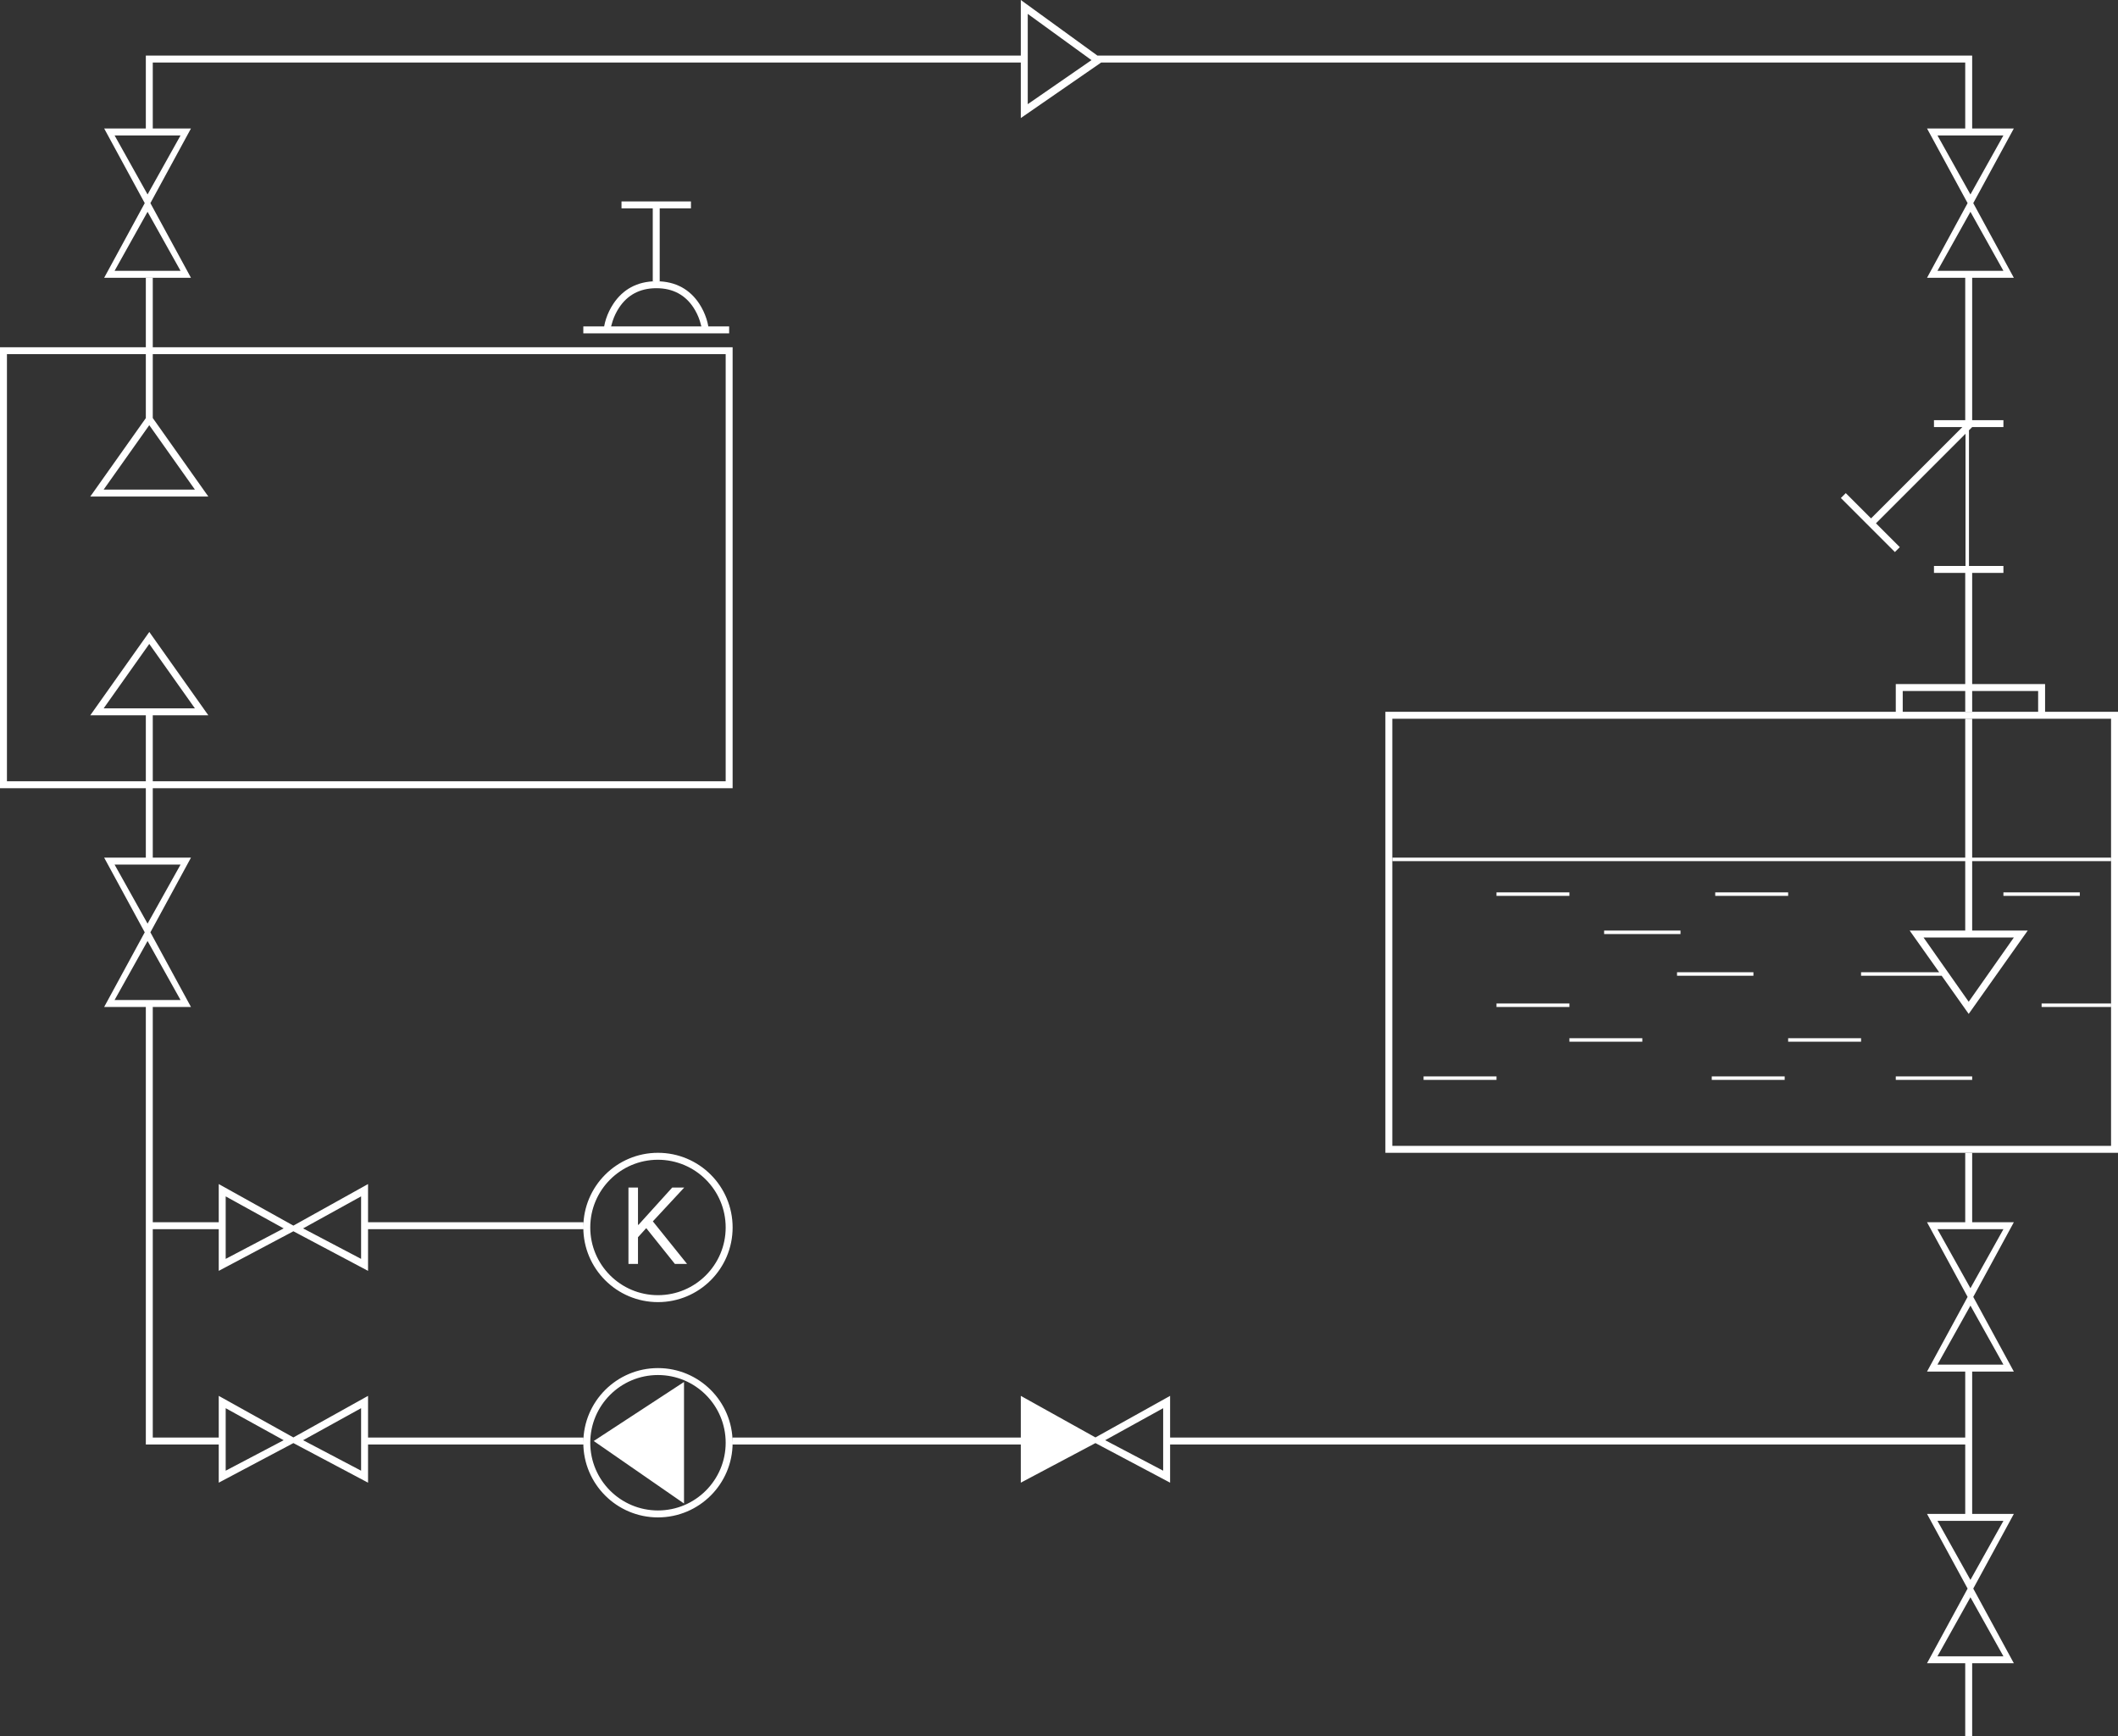 <?xml version="1.0" encoding="UTF-8"?>
<svg width="610px" height="500px" viewBox="0 0 610 500" version="1.1" xmlns="http://www.w3.org/2000/svg" xmlns:xlink="http://www.w3.org/1999/xlink">
    <rect x="0" y="0" width="610" height="500" fill="#333333" stroke="none"/>
    <!-- Generator: Sketch 40.3 (33839) - http://www.bohemiancoding.com/sketch -->
    <title>scheme</title>
    <desc>Created with Sketch.</desc>
    <defs></defs>
    <g id="Page-1" stroke="none" stroke-width="1" fill="none" fill-rule="evenodd">
        <g id="scheme" fill="#FFFFFF">
            <g id="Group">
                <path d="M211,100 L211,227 L0,227 L0,100 L211,100 L211,100 Z M2,102 L2,225 L209,225 L209,102 L2,102 L2,102 Z M210,96 L210,94 L168,94 L168,96 L210,96 L210,96 Z M176.45,92.442 C176.904,91.069 177.539,89.762 178.338,88.556 C180.67,85.07 184.132,83 189.05,83 C193.966,83 197.408,85.068 199.709,88.551 C200.498,89.757 201.122,91.063 201.564,92.435 C201.714,92.898 201.989,93.928 202,94 L204,94 C203.875,93.26 203.696,92.529 203.465,91.815 C202.968,90.273 202.266,88.804 201.378,87.449 C198.725,83.432 194.676,81 189.05,81 C183.425,81 179.36,83.43 176.676,87.444 C175.777,88.798 175.063,90.265 174.553,91.808 C174.316,92.524 174.131,93.257 174,94 L176,94 C176.136,93.477 176.286,92.957 176.45,92.442 L176.45,92.442 Z M179,58 L179,60 L199,60 L199,58 L179,58 L179,58 Z M188,81 L190,81 L190,60 L188,60 L188,81 L188,81 Z" id="Shape"></path>
                <path d="M568,247 L608,247 L608,248 L568,248 L568,268 L566,268 L566,248 L401,248 L401,247 L566,247 L566,207 L568,207 L568,247 L568,247 Z M558.5,280 L550,268 L584,268 L567,292 L559.208,281 L536,281 L536,280 L558.5,280 L558.5,280 Z M568.315,457.5 L580,436 L555,436 L566.685,457.5 L555,479 L580,479 L568.315,457.5 L568.315,457.5 Z M315.5,413.97 L294,402 L294,427 L315.5,415.6 L337,427 L337,402 L315.5,413.97 L315.5,413.97 Z M43.315,268.5 L55,247 L30,247 L41.685,268.5 L30,290 L55,290 L43.315,268.5 L43.315,268.5 Z M84.5,352.97 L63,341 L63,366 L84.5,354.6 L106,366 L106,341 L84.5,352.97 L84.5,352.97 Z M84.5,413.97 L63,402 L63,427 L84.5,415.6 L106,427 L106,402 L84.5,413.97 L84.5,413.97 Z M568.315,373.5 L580,352 L555,352 L566.685,373.5 L555,395 L580,395 L568.315,373.5 L568.315,373.5 Z M567.998,123 L566.998,124 L567.083,124 L567.083,163 L566.083,163 L566.083,124.914 L540.291,150.707 L547.155,157.571 L545.741,158.985 L530.185,143.429 L531.599,142.015 L538.877,149.293 L565.169,123 L557,123 L557,121 L577,121 L577,123 L567.998,123 L567.998,123 Z M568.315,58.5 L580,37 L555,37 L566.685,58.5 L555,80 L580,80 L568.315,58.5 L568.315,58.5 Z M43.315,58.5 L55,37 L30,37 L41.685,58.5 L30,80 L55,80 L43.315,58.5 L43.315,58.5 Z M316.05,16 L294,0 L294,34 L317.153,18 L568,18 L568,16 L316.05,16 L316.05,16 Z M296,4 L314.353,17.317 L296,30 L296,4 L296,4 Z M294,18 L294,16 L42,16 L42,18 L294,18 L294,18 Z M42,37 L44,37 L44,18 L42,18 L42,37 L42,37 Z M566,37 L568,37 L568,18 L566,18 L566,37 L566,37 Z M42.5,56 L52,39 L33,39 L42.5,56 L42.5,56 Z M42.5,61 L52,78 L33,78 L42.5,61 L42.5,61 Z M567.5,56 L577,39 L558,39 L567.5,56 L567.5,56 Z M567.5,61 L577,78 L558,78 L567.5,61 L567.5,61 Z M557,163 L557,165 L577,165 L577,163 L557,163 L557,163 Z M566,121 L568,121 L568,80 L566,80 L566,121 L566,121 Z M567.5,371 L577,354 L558,354 L567.5,371 L567.5,371 Z M567.5,376 L577,393 L558,393 L567.5,376 L567.5,376 Z M566,205 L568,205 L568,165 L566,165 L566,205 L566,205 Z M566,352 L568,352 L568,332 L566,332 L566,352 L566,352 Z M65,405.55 L81.7,414.77 L65,423.55 L65,405.55 L65,405.55 Z M104,405.55 L87.3,414.77 L104,423.55 L104,405.55 L104,405.55 Z M65,344.55 L81.7,353.77 L65,362.55 L65,344.55 L65,344.55 Z M104,344.55 L87.3,353.77 L104,362.55 L104,344.55 L104,344.55 Z M63,354 L63,352 L44,352 L44,354 L63,354 L63,354 Z M63,416 L63,414 L44,414 L44,416 L63,416 L63,416 Z M42,416 L44,416 L44,290 L42,290 L42,416 L42,416 Z M42.5,266 L52,249 L33,249 L42.5,266 L42.5,266 Z M42.5,271 L52,288 L33,288 L42.5,271 L42.5,271 Z M42,247 L44,247 L44,206 L42,206 L42,247 L42,247 Z M60,206 L26,206 L43,182 L60,206 L60,206 Z M29.853,204 L56.132,204 L42.992,185.448 L29.851,204 L29.853,204 Z M168,415.5 C168,403.626 177.626,394 189.5,394 C201.374,394 211,403.626 211,415.5 C211,427.374 201.374,437 189.5,437 C177.626,437 168,427.374 168,415.5 L168,415.5 Z M209,415.5 C209,404.73 200.27,396 189.5,396 C178.73,396 170,404.73 170,415.5 C170,426.27 178.73,435 189.5,435 C200.27,435 209,426.27 209,415.5 L209,415.5 Z M197,398 L171,415 L197,433 L197,398 L197,398 Z M168,416 L168,414 L106,414 L106,416 L168,416 L168,416 Z M294,416 L294,414 L211,414 L211,416 L294,416 L294,416 Z M168,354 L168,352 L106,352 L106,354 L168,354 L168,354 Z M168,353.5 C168,341.626 177.626,332 189.5,332 C201.374,332 211,341.626 211,353.5 C211,365.374 201.374,375 189.5,375 C177.626,375 168,365.374 168,353.5 L168,353.5 Z M209,353.5 C209,342.73 200.27,334 189.5,334 C178.73,334 170,342.73 170,353.5 C170,364.27 178.73,373 189.5,373 C200.27,373 209,364.27 209,353.5 L209,353.5 Z M183.744,364 L183.744,356.316 L186.123,353.694 L194.37,364 L197.876,364 L188.027,351.742 L197.07,342 L193.61,342 L183.898,352.733 L183.745,352.733 L183.745,342 L181,342 L181,364 L183.744,364 L183.744,364 Z M335,405.55 L318.3,414.77 L335,423.55 L335,405.55 L335,405.55 Z M566,416 L566,414 L337,414 L337,416 L566,416 L566,416 Z M566,436 L568,436 L568,395 L566,395 L566,436 L566,436 Z M567.5,455 L577,438 L558,438 L567.5,455 L567.5,455 Z M567.5,460 L577,477 L558,477 L567.5,460 L567.5,460 Z M566,500 L568,500 L568,479 L566,479 L566,500 L566,500 Z M567,288.5 L580,270 L554,270 L567,288.5 L567,288.5 Z M452,258 L452,257 L431,257 L431,258 L452,258 L452,258 Z M473,300 L473,299 L452,299 L452,300 L473,300 L473,300 Z M431,311 L431,310 L410,310 L410,311 L431,311 L431,311 Z M536,300 L536,299 L515,299 L515,300 L536,300 L536,300 Z M608,290 L608,289 L588,289 L588,290 L608,290 L608,290 Z M452,290 L452,289 L431,289 L431,290 L452,290 L452,290 Z M505,281 L505,280 L483,280 L483,281 L505,281 L505,281 Z M599,258 L599,257 L577,257 L577,258 L599,258 L599,258 Z M515,258 L515,257 L494,257 L494,258 L515,258 L515,258 Z M484,269 L484,268 L462,268 L462,269 L484,269 L484,269 Z M514,311 L514,310 L493,310 L493,311 L514,311 L514,311 Z M568,311 L568,310 L546,310 L546,311 L568,311 L568,311 Z" id="Shape"></path>
                <path d="M610,205 L610,332 L399,332 L399,205 L610,205 L610,205 Z M587,205 L589,205 L589,197 L546,197 L546,205 L548,205 L548,199 L587,199 L587,205 L587,205 Z M401,207 L401,330 L608,330 L608,207 L401,207 L401,207 Z M60,143 L26,143 L42.007,120.401 L44.008,120.4 L60,143 L60,143 Z M29.853,141 L56.132,141 L42.992,122.448 L29.851,141 L29.853,141 Z M42,120.4 L44,120.4 L44,80 L42,80 L42,120.4 L42,120.4 Z" id="Shape"></path>
            </g>
        </g>
    </g>
</svg>
